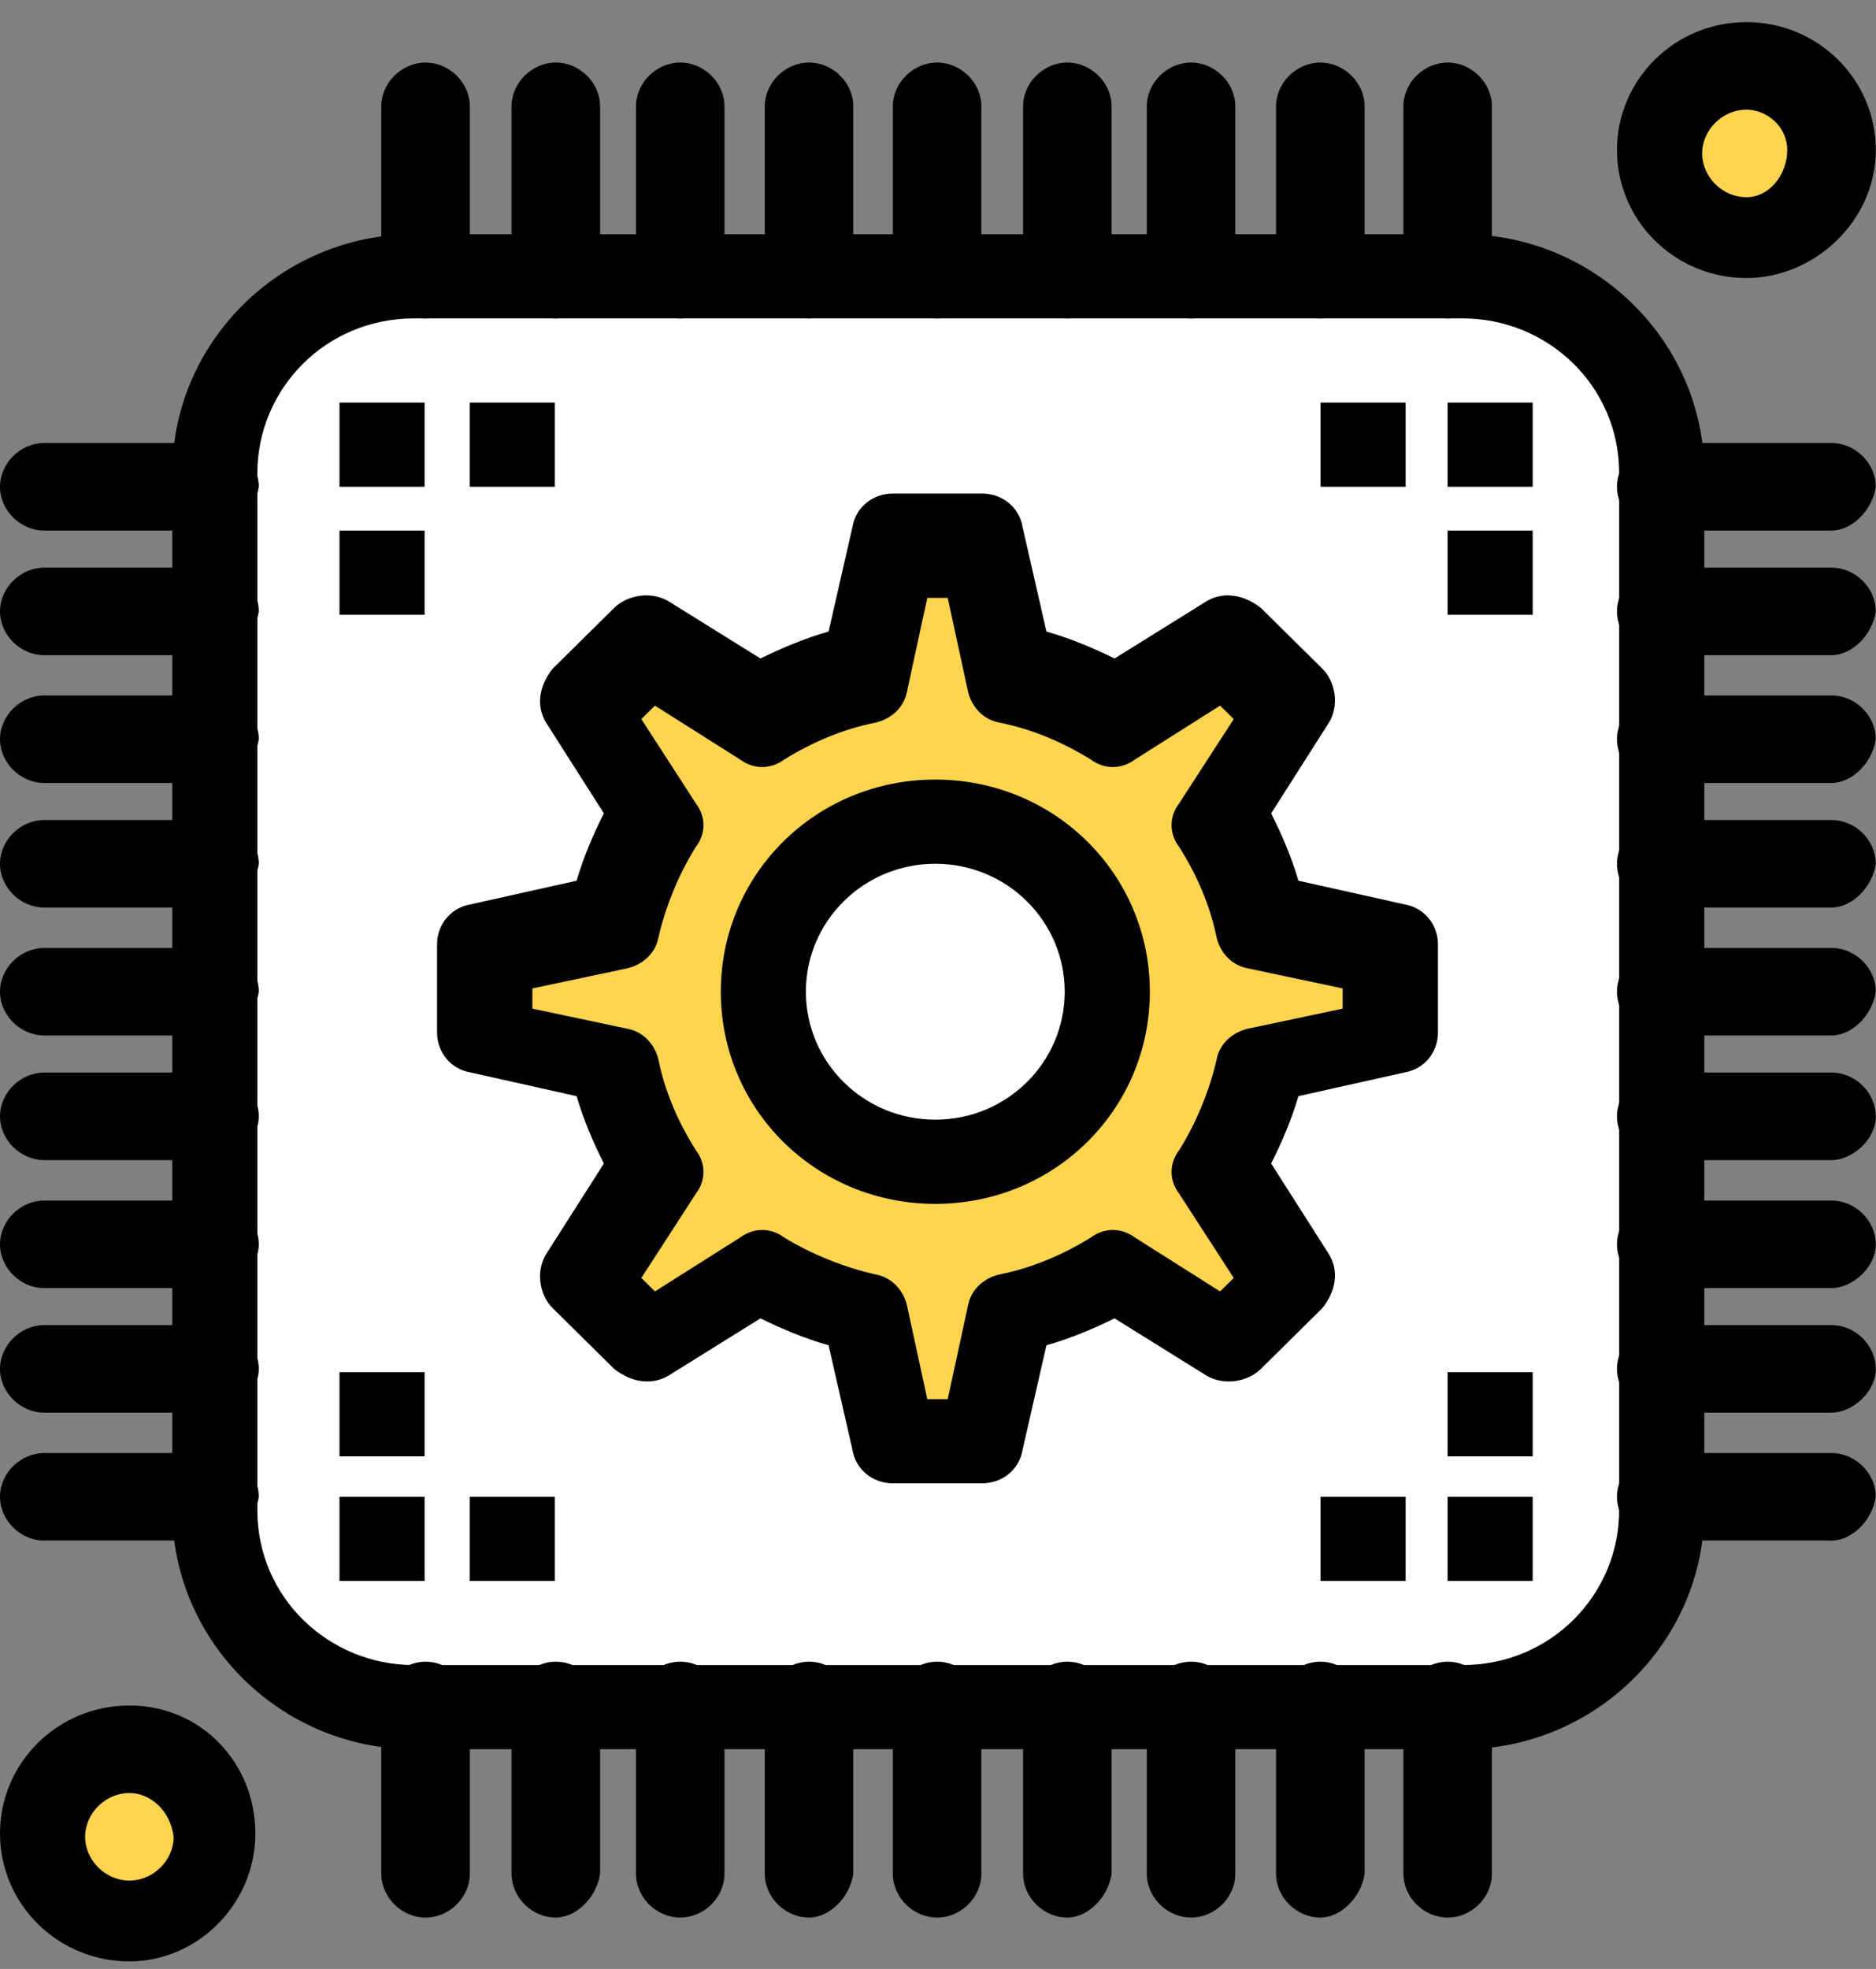 <svg width="61" height="64" viewBox="0 0 61 64" fill="none" xmlns="http://www.w3.org/2000/svg">
<rect x="0" y="0" width="61" height="64" fill="#808080" stroke="none"/>
<path d="M47.431 9.038H13.336C9.793 9.038 6.805 11.883 6.805 15.495V15.823V19.981V24.14V28.298V32.238V36.396V40.555V44.713V48.653V49.09C6.805 52.592 9.683 55.547 13.336 55.547H13.779H17.985H22.192H26.397H30.384H34.591H38.796H43.003H46.989H47.431C50.974 55.547 53.964 52.702 53.964 49.09V48.653V44.494V40.336V36.177V32.238V28.079V23.921V19.762V15.823V15.385C53.964 11.883 50.974 9.038 47.431 9.038Z" fill="white"/>
<path d="M4.206 56.858C5.755 56.858 6.974 58.062 6.974 59.594C6.974 61.126 5.755 62.33 4.206 62.33C2.655 62.33 1.438 61.126 1.438 59.594C1.438 58.062 2.655 56.858 4.206 56.858Z" fill="#FFD550"/>
<path d="M56.782 2.145C58.332 2.145 59.55 3.349 59.55 4.881C59.55 6.413 58.332 7.617 56.782 7.617C55.233 7.617 54.016 6.413 54.016 4.881C54.016 3.349 55.233 2.145 56.782 2.145Z" fill="#FFD550"/>
<path d="M36.129 32.238C36.129 29.174 33.582 26.657 30.483 26.657C27.383 26.657 24.837 29.174 24.837 32.238C24.837 35.303 27.383 37.819 30.483 37.819C33.582 37.819 36.129 35.303 36.129 32.238ZM45.317 30.816V33.661L41.11 34.646C40.889 35.85 40.335 37.053 39.67 38.038L41.995 41.65L40.003 43.619L36.35 41.321C35.353 41.978 34.136 42.416 32.918 42.744L31.921 46.902H29.043L28.047 42.744C26.829 42.525 25.612 41.978 24.615 41.321L20.962 43.619L18.97 41.65L21.294 38.038C20.63 37.053 20.188 35.85 19.855 34.646L15.648 33.661V30.816L19.855 29.831C20.076 28.627 20.63 27.423 21.294 26.439L18.97 22.827L20.962 20.858L24.615 23.155C25.612 22.499 26.829 22.061 28.047 21.733L29.043 17.575H31.921L32.918 21.733C34.136 22.061 35.353 22.499 36.35 23.155L40.003 20.858L41.995 22.827L39.67 26.439C40.335 27.423 40.777 28.627 41.11 29.831L45.317 30.816Z" fill="#FFD550"/>
<path d="M47.07 48.652H49.837V51.389H47.07V48.652Z" fill="black"/>
<path d="M47.07 44.602H49.837V47.338H47.07V44.602Z" fill="black"/>
<path d="M47.07 17.246H49.837V19.982H47.07V17.246Z" fill="black"/>
<path d="M47.07 13.086H49.837V15.822H47.07V13.086Z" fill="black"/>
<path d="M42.938 48.652H45.706V51.389H42.938V48.652Z" fill="black"/>
<path d="M42.938 13.086H45.706V15.822H42.938V13.086Z" fill="black"/>
<path d="M15.273 48.652H18.041V51.389H15.273V48.652Z" fill="black"/>
<path d="M15.273 13.086H18.041V15.822H15.273V13.086Z" fill="black"/>
<path d="M11.039 48.652H13.807V51.389H11.039V48.652Z" fill="black"/>
<path d="M11.039 44.602H13.807V47.338H11.039V44.602Z" fill="black"/>
<path d="M11.039 17.246H13.807V19.982H11.039V17.246Z" fill="black"/>
<path d="M11.039 13.086H13.807V15.822H11.039V13.086Z" fill="black"/>
<path d="M13.461 10.349C10.583 10.349 8.368 12.647 8.368 15.383V49.088C8.368 51.933 10.693 54.122 13.461 54.122H47.557C50.435 54.122 52.649 51.824 52.649 49.088V15.383C52.649 12.537 50.324 10.349 47.557 10.349H13.461ZM47.557 56.857H13.461C9.143 56.857 5.602 53.356 5.602 49.088V15.383C5.602 11.115 9.143 7.613 13.461 7.613H47.557C51.874 7.613 55.417 11.115 55.417 15.383V49.088C55.417 53.356 51.874 56.857 47.557 56.857Z" fill="black"/>
<path d="M13.838 10.352C13.063 10.352 12.398 9.695 12.398 8.929V3.456C12.398 2.69 13.063 2.033 13.838 2.033C14.613 2.033 15.277 2.69 15.277 3.456V8.929C15.277 9.695 14.613 10.352 13.838 10.352Z" fill="black"/>
<path d="M18.073 10.352C17.298 10.352 16.633 9.695 16.633 8.929V3.456C16.633 2.69 17.298 2.033 18.073 2.033C18.848 2.033 19.512 2.69 19.512 3.456V8.929C19.402 9.695 18.736 10.352 18.073 10.352Z" fill="black"/>
<path d="M22.119 10.352C21.343 10.352 20.68 9.695 20.68 8.929V3.456C20.68 2.69 21.343 2.033 22.119 2.033C22.894 2.033 23.557 2.69 23.557 3.456V8.929C23.557 9.695 22.894 10.352 22.119 10.352Z" fill="black"/>
<path d="M26.308 10.352C25.533 10.352 24.867 9.695 24.867 8.929V3.456C24.867 2.69 25.533 2.033 26.308 2.033C27.082 2.033 27.746 2.69 27.746 3.456V8.929C27.636 9.695 26.971 10.352 26.308 10.352Z" fill="black"/>
<path d="M30.472 10.352C29.696 10.352 29.031 9.695 29.031 8.929V3.456C29.031 2.69 29.696 2.033 30.472 2.033C31.247 2.033 31.91 2.69 31.91 3.456V8.929C31.91 9.695 31.247 10.352 30.472 10.352Z" fill="black"/>
<path d="M34.706 10.352C33.931 10.352 33.266 9.695 33.266 8.929V3.456C33.266 2.69 33.931 2.033 34.706 2.033C35.481 2.033 36.145 2.69 36.145 3.456V8.929C36.035 9.695 35.369 10.352 34.706 10.352Z" fill="black"/>
<path d="M38.729 10.352C37.953 10.352 37.289 9.695 37.289 8.929V3.456C37.289 2.69 37.953 2.033 38.729 2.033C39.504 2.033 40.168 2.69 40.168 3.456V8.929C40.168 9.695 39.504 10.352 38.729 10.352Z" fill="black"/>
<path d="M42.933 10.352C42.158 10.352 41.492 9.695 41.492 8.929V3.456C41.492 2.69 42.158 2.033 42.933 2.033C43.708 2.033 44.372 2.69 44.372 3.456V8.929C44.26 9.695 43.596 10.352 42.933 10.352Z" fill="black"/>
<path d="M47.073 10.352C46.298 10.352 45.633 9.695 45.633 8.929V3.456C45.633 2.69 46.298 2.033 47.073 2.033C47.848 2.033 48.511 2.69 48.511 3.456V8.929C48.511 9.695 47.848 10.352 47.073 10.352Z" fill="black"/>
<path d="M13.838 62.33C13.063 62.33 12.398 61.673 12.398 60.907V55.435C12.398 54.669 13.063 54.012 13.838 54.012C14.613 54.012 15.277 54.669 15.277 55.435V60.907C15.277 61.673 14.613 62.33 13.838 62.33Z" fill="black"/>
<path d="M18.073 62.33C17.298 62.33 16.633 61.673 16.633 60.907V55.435C16.633 54.669 17.298 54.012 18.073 54.012C18.848 54.012 19.512 54.669 19.512 55.435V60.907C19.402 61.673 18.736 62.33 18.073 62.33Z" fill="black"/>
<path d="M22.119 62.33C21.343 62.33 20.68 61.673 20.68 60.907V55.435C20.68 54.669 21.343 54.012 22.119 54.012C22.894 54.012 23.557 54.669 23.557 55.435V60.907C23.557 61.673 22.894 62.33 22.119 62.33Z" fill="black"/>
<path d="M26.308 62.33C25.533 62.33 24.867 61.673 24.867 60.907V55.435C24.867 54.669 25.533 54.012 26.308 54.012C27.082 54.012 27.746 54.669 27.746 55.435V60.907C27.636 61.673 26.971 62.33 26.308 62.33Z" fill="black"/>
<path d="M30.472 62.33C29.696 62.33 29.031 61.673 29.031 60.907V55.435C29.031 54.669 29.696 54.012 30.472 54.012C31.247 54.012 31.91 54.669 31.91 55.435V60.907C31.91 61.673 31.247 62.33 30.472 62.33Z" fill="black"/>
<path d="M34.706 62.33C33.931 62.33 33.266 61.673 33.266 60.907V55.435C33.266 54.669 33.931 54.012 34.706 54.012C35.481 54.012 36.145 54.669 36.145 55.435V60.907C36.035 61.673 35.369 62.33 34.706 62.33Z" fill="black"/>
<path d="M38.729 62.33C37.953 62.33 37.289 61.673 37.289 60.907V55.435C37.289 54.669 37.953 54.012 38.729 54.012C39.504 54.012 40.168 54.669 40.168 55.435V60.907C40.168 61.673 39.504 62.33 38.729 62.33Z" fill="black"/>
<path d="M42.933 62.33C42.158 62.33 41.492 61.673 41.492 60.907V55.435C41.492 54.669 42.158 54.012 42.933 54.012C43.708 54.012 44.372 54.669 44.372 55.435V60.907C44.26 61.673 43.596 62.33 42.933 62.33Z" fill="black"/>
<path d="M47.073 62.33C46.298 62.33 45.633 61.673 45.633 60.907V55.435C45.633 54.669 46.298 54.012 47.073 54.012C47.848 54.012 48.511 54.669 48.511 55.435V60.907C48.511 61.673 47.848 62.33 47.073 62.33Z" fill="black"/>
<path d="M59.553 17.246H54.019C53.244 17.246 52.578 16.589 52.578 15.823C52.578 15.057 53.244 14.4 54.019 14.4H59.553C60.328 14.4 60.994 15.057 60.994 15.823C60.882 16.589 60.218 17.246 59.553 17.246Z" fill="black"/>
<path d="M59.553 21.297H54.019C53.244 21.297 52.578 20.64 52.578 19.874C52.578 19.108 53.244 18.451 54.019 18.451H59.553C60.328 18.451 60.994 19.108 60.994 19.874C60.882 20.64 60.218 21.297 59.553 21.297Z" fill="black"/>
<path d="M59.553 25.451H54.019C53.244 25.451 52.578 24.794 52.578 24.028C52.578 23.262 53.244 22.605 54.019 22.605H59.553C60.328 22.605 60.994 23.262 60.994 24.028C60.882 24.794 60.218 25.451 59.553 25.451Z" fill="black"/>
<path d="M59.553 29.5H54.019C53.244 29.5 52.578 28.843 52.578 28.077C52.578 27.311 53.244 26.654 54.019 26.654H59.553C60.328 26.654 60.994 27.311 60.994 28.077C60.882 28.843 60.218 29.5 59.553 29.5Z" fill="black"/>
<path d="M59.553 33.658H54.019C53.244 33.658 52.578 33.002 52.578 32.235C52.578 31.469 53.244 30.812 54.019 30.812H59.553C60.328 30.812 60.994 31.469 60.994 32.235C60.882 33.002 60.218 33.658 59.553 33.658Z" fill="black"/>
<path d="M59.553 37.709H54.019C53.244 37.709 52.578 37.052 52.578 36.286C52.578 35.52 53.244 34.863 54.019 34.863H59.553C60.328 34.863 60.994 35.52 60.994 36.286C60.994 37.052 60.218 37.709 59.553 37.709Z" fill="black"/>
<path d="M59.553 41.869H54.019C53.244 41.869 52.578 41.212 52.578 40.446C52.578 39.68 53.244 39.023 54.019 39.023H59.553C60.328 39.023 60.994 39.68 60.994 40.446C60.994 41.212 60.218 41.869 59.553 41.869Z" fill="black"/>
<path d="M59.553 45.918H54.019C53.244 45.918 52.578 45.261 52.578 44.495C52.578 43.729 53.244 43.072 54.019 43.072H59.553C60.328 43.072 60.994 43.729 60.994 44.495C60.994 45.261 60.218 45.918 59.553 45.918Z" fill="black"/>
<path d="M59.553 50.076H54.019C53.244 50.076 52.578 49.419 52.578 48.653C52.578 47.887 53.244 47.23 54.019 47.23H59.553C60.328 47.23 60.994 47.887 60.994 48.653C60.882 49.419 60.218 50.076 59.553 50.076Z" fill="black"/>
<path d="M6.975 17.246H1.439C0.664 17.246 0 16.589 0 15.823C0 15.057 0.664 14.4 1.439 14.4H6.975C7.75 14.4 8.415 15.057 8.415 15.823C8.303 16.589 7.64 17.246 6.975 17.246Z" fill="black"/>
<path d="M6.975 21.297H1.439C0.664 21.297 0 20.64 0 19.874C0 19.108 0.664 18.451 1.439 18.451H6.975C7.75 18.451 8.415 19.108 8.415 19.874C8.303 20.64 7.64 21.297 6.975 21.297Z" fill="black"/>
<path d="M6.975 25.451H1.439C0.664 25.451 0 24.794 0 24.028C0 23.262 0.664 22.605 1.439 22.605H6.975C7.75 22.605 8.415 23.262 8.415 24.028C8.303 24.794 7.64 25.451 6.975 25.451Z" fill="black"/>
<path d="M6.975 29.5H1.439C0.664 29.5 0 28.843 0 28.077C0 27.311 0.664 26.654 1.439 26.654H6.975C7.75 26.654 8.415 27.311 8.415 28.077C8.303 28.843 7.64 29.5 6.975 29.5Z" fill="black"/>
<path d="M6.975 33.658H1.439C0.664 33.658 0 33.002 0 32.235C0 31.469 0.664 30.812 1.439 30.812H6.975C7.75 30.812 8.415 31.469 8.415 32.235C8.303 33.002 7.64 33.658 6.975 33.658Z" fill="black"/>
<path d="M6.975 37.709H1.439C0.664 37.709 0 37.052 0 36.286C0 35.52 0.664 34.863 1.439 34.863H6.975C7.75 34.863 8.415 35.52 8.415 36.286C8.415 37.052 7.64 37.709 6.975 37.709Z" fill="black"/>
<path d="M6.975 41.869H1.439C0.664 41.869 0 41.212 0 40.446C0 39.68 0.664 39.023 1.439 39.023H6.975C7.75 39.023 8.415 39.68 8.415 40.446C8.415 41.212 7.64 41.869 6.975 41.869Z" fill="black"/>
<path d="M6.975 45.918H1.439C0.664 45.918 0 45.261 0 44.495C0 43.729 0.664 43.072 1.439 43.072H6.975C7.75 43.072 8.415 43.729 8.415 44.495C8.415 45.261 7.64 45.918 6.975 45.918Z" fill="black"/>
<path d="M6.975 50.076H1.439C0.664 50.076 0 49.419 0 48.653C0 47.887 0.664 47.23 1.439 47.23H6.975C7.75 47.23 8.415 47.887 8.415 48.653C8.303 49.419 7.64 50.076 6.975 50.076Z" fill="black"/>
<path d="M30.152 45.479H30.816L31.48 42.415C31.591 41.868 32.034 41.539 32.476 41.43C33.584 41.211 34.58 40.773 35.466 40.226C35.908 39.898 36.462 39.898 36.905 40.226L39.672 41.977L40.116 41.539L38.344 38.804C38.011 38.366 38.011 37.819 38.344 37.381C38.897 36.506 39.341 35.411 39.562 34.426C39.672 33.879 40.116 33.551 40.558 33.441L43.657 32.785V32.128L40.558 31.472C40.004 31.362 39.672 30.924 39.562 30.487C39.341 29.392 38.897 28.408 38.344 27.532C38.011 27.094 38.011 26.547 38.344 26.11L40.116 23.374L39.672 22.936L36.905 24.687C36.462 25.015 35.908 25.015 35.466 24.687C34.58 24.14 33.584 23.702 32.476 23.483C31.923 23.374 31.591 22.936 31.48 22.498L30.816 19.434H30.152L29.488 22.498C29.377 23.045 28.934 23.374 28.492 23.483C27.384 23.702 26.389 24.14 25.502 24.687C25.06 25.015 24.506 25.015 24.064 24.687L21.296 22.936L20.854 23.374L22.624 26.11C22.957 26.547 22.957 27.094 22.624 27.532C22.07 28.408 21.628 29.502 21.406 30.487C21.296 31.034 20.854 31.362 20.41 31.472L17.311 32.128V32.785L20.41 33.441C20.964 33.551 21.296 33.989 21.406 34.426C21.628 35.521 22.07 36.506 22.624 37.381C22.957 37.819 22.957 38.366 22.624 38.804L20.854 41.539L21.296 41.977L24.064 40.226C24.506 39.898 25.06 39.898 25.502 40.226C26.389 40.773 27.495 41.211 28.492 41.43C29.044 41.539 29.377 41.977 29.488 42.415L30.152 45.479ZM31.923 48.215H29.044C28.38 48.215 27.826 47.777 27.717 47.12L26.942 43.728C26.168 43.509 25.393 43.181 24.727 42.853L21.739 44.713C21.185 45.041 20.521 44.932 19.968 44.494L17.974 42.524C17.532 42.087 17.421 41.321 17.753 40.773L19.636 37.819C19.303 37.162 18.971 36.396 18.749 35.63L15.318 34.864C14.654 34.755 14.211 34.208 14.211 33.551V30.706C14.211 30.049 14.654 29.502 15.318 29.392L18.749 28.627C18.971 27.86 19.303 27.094 19.636 26.438L17.753 23.483C17.421 22.936 17.532 22.279 17.974 21.732L19.968 19.762C20.41 19.325 21.185 19.215 21.739 19.544L24.727 21.404C25.393 21.076 26.168 20.747 26.942 20.529L27.717 17.136C27.826 16.48 28.38 16.042 29.044 16.042H31.923C32.588 16.042 33.142 16.48 33.251 17.136L34.026 20.529C34.801 20.747 35.577 21.076 36.241 21.404L39.229 19.544C39.783 19.215 40.446 19.325 41 19.762L42.994 21.732C43.436 22.17 43.547 22.936 43.215 23.483L41.333 26.438C41.665 27.094 41.997 27.86 42.219 28.627L45.65 29.392C46.315 29.502 46.757 30.049 46.757 30.706V33.551C46.757 34.208 46.315 34.755 45.65 34.864L42.219 35.63C41.997 36.396 41.665 37.162 41.333 37.819L43.215 40.773C43.547 41.321 43.436 41.977 42.994 42.524L41 44.494C40.558 44.932 39.783 45.041 39.229 44.713L36.241 42.853C35.577 43.181 34.801 43.509 34.026 43.728L33.251 47.12C33.142 47.777 32.588 48.215 31.923 48.215Z" fill="black"/>
<path d="M30.413 28.076C28.087 28.076 26.204 29.937 26.204 32.236C26.204 34.534 28.087 36.395 30.413 36.395C32.737 36.395 34.62 34.534 34.62 32.236C34.62 29.937 32.737 28.076 30.413 28.076ZM30.413 39.131C26.537 39.131 23.438 36.066 23.438 32.236C23.438 28.405 26.537 25.34 30.413 25.34C34.287 25.34 37.388 28.405 37.388 32.236C37.388 36.066 34.287 39.131 30.413 39.131Z" fill="black"/>
<path d="M4.207 58.281C3.431 58.281 2.768 58.938 2.768 59.704C2.768 60.47 3.431 61.127 4.207 61.127C4.982 61.127 5.647 60.47 5.647 59.704C5.536 58.829 4.872 58.281 4.207 58.281ZM4.207 63.754C1.881 63.754 0 61.893 0 59.595C0 57.296 1.881 55.436 4.207 55.436C6.532 55.436 8.303 57.296 8.303 59.595C8.303 61.893 6.421 63.754 4.207 63.754Z" fill="black"/>
<path d="M56.785 3.565C56.011 3.565 55.347 4.221 55.347 4.987C55.347 5.754 56.011 6.41 56.785 6.41C57.56 6.41 58.114 5.644 58.114 4.878C58.114 4.112 57.451 3.565 56.785 3.565ZM56.785 9.037C54.461 9.037 52.578 7.176 52.578 4.878C52.578 2.58 54.461 0.719 56.785 0.719C59.111 0.719 60.994 2.58 60.994 4.878C60.994 7.176 59.001 9.037 56.785 9.037Z" fill="black"/>
</svg>
